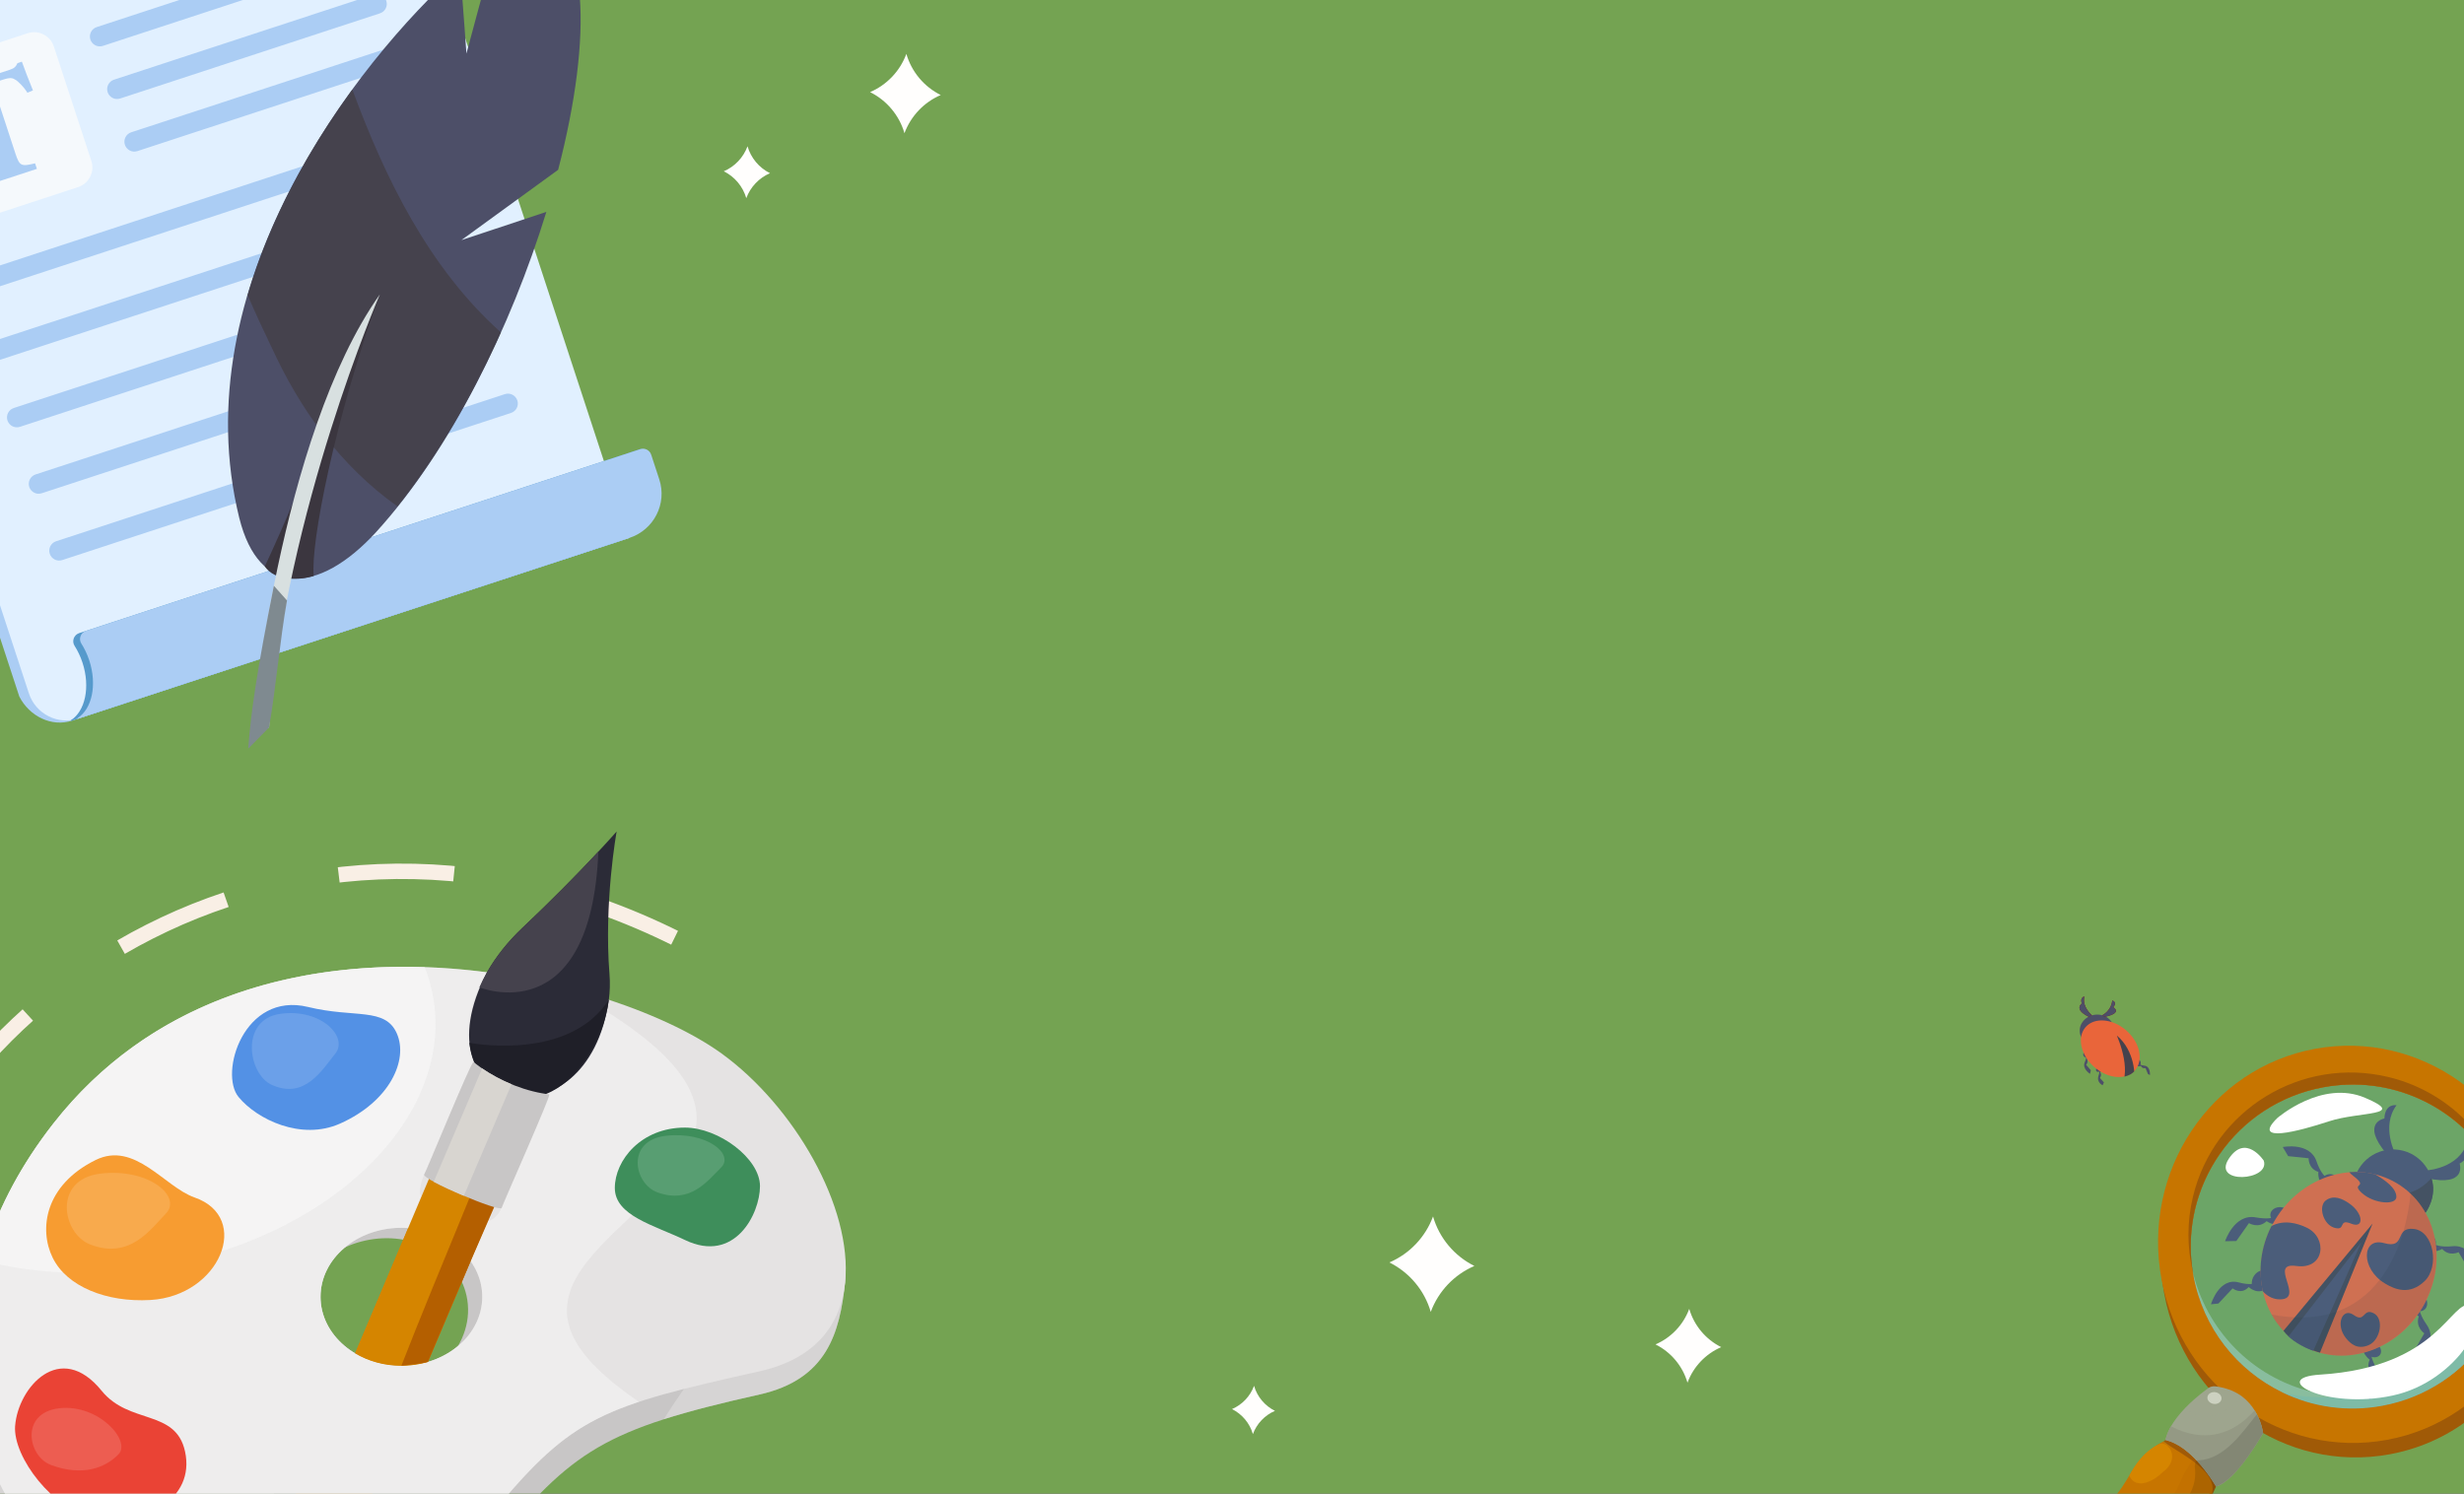 <svg width="320" height="194" fill="none" xmlns="http://www.w3.org/2000/svg">
  <rect width="100%" height="100%" fill="#333333" stroke="none"/>
  <g clip-path="url(#a)">
    <path fill="#74A352" d="M0 0h320v194H0z"/>
    <path d="M-17.553 170.464c4.79-39.967 56.982-76.657 110.533-45.791" stroke="#F9EFE5" stroke-width="2" stroke-dasharray="15 15"/>
    <path d="M63.144 166.219c.909 4.093-1.266 8.241-5.112 10.541 2.184-2.325 3.234-5.419 2.551-8.482-1.175-5.298-7.081-8.497-13.178-7.141-1.391.311-2.672.828-3.807 1.506 1.592-1.702 3.792-2.998 6.368-3.565 6.102-1.356 12.002 1.848 13.177 7.146v-.005Z" fill="#C8C6C6"/>
    <path d="m71.145 140.115-9.155-1.833-31.281 73.902c-1.964 4.64-2.124 10.24-.337 12.515 1.155 1.476 2.852 1.175 4.439-.513.839-.894 1.647-2.169 2.33-3.791l34.003-80.28Z" fill="#D58500"/>
    <path d="M109.752 166.57c.93-8.773-7.768-19.229-16.044-25.22-14.674-10.631-62.126-22.387-86.783 9.105-7.036 8.989-10.822 18.461-10.862 27.309-.06 14.046 5.67 26.521 15.919 32.657 26.27 15.729 41.817 3.019 52.087-9.506 10.27-12.525 14.403-15.287 34.571-19.791 8.793-1.969 10.425-8.05 11.113-14.554Zm-57.626-7.096c5.8 0 10.501 4.008 10.501 8.959 0 4.952-4.7 8.954-10.501 8.954-5.8 0-10.501-4.007-10.501-8.954 0-4.946 4.7-8.959 10.501-8.959Z" fill="#C8C6C6"/>
    <path opacity=".5" d="M109.753 166.57c-.688 6.504-2.32 12.585-11.114 14.554-5.022 1.12-9.049 2.134-12.424 3.214.256-.417 11.922-19.771 23.523-20.53.1.934.105 1.858.01 2.762h.005ZM45.97 203.742c1.205 14.348-15.091 13.745-15.091 13.745-6.925-.507-14.222-4.268-18.892-7.066-10.25-6.136-15.98-18.611-15.919-32.657.005-.638 49.049 15.789 49.907 25.978h-.005Z" fill="#E5E3E3"/>
    <path d="M93.708 136.831c-14.674-10.632-62.126-22.388-86.783 9.104-8.256 10.541-11.42 21.77-10.862 31.829.663 12.193 6.785 22.669 15.919 28.138 26.27 15.728 41.817 3.018 52.087-9.507 10.27-12.524 14.403-13.78 34.571-18.284 7.257-1.622 10.551-6.047 11.114-11.541 1.004-9.772-6.649-22.935-16.045-29.739Zm-41.581 40.556c-5.8 0-10.501-4.007-10.501-8.954 0-4.946 4.7-8.959 10.501-8.959s10.501 4.008 10.501 8.959c0 4.952-4.7 8.954-10.501 8.954Z" fill="#E5E3E3"/>
    <path opacity=".46" d="M73.279 128.193c-20.55-5.157-49.059-4.349-66.354 17.742-8.256 10.541-11.42 21.77-10.862 31.829.663 12.193 6.785 22.669 15.919 28.138 26.27 15.728 41.817 3.018 52.087-9.507 6.84-8.341 10.958-11.686 18.902-14.317-9.833-6.755-11.641-12.013-6.674-18.27 8.341-10.511 28.76-18.541-3.018-35.615Zm-21.152 49.194c-5.8 0-10.501-4.007-10.501-8.954 0-4.946 4.7-8.959 10.501-8.959s10.501 4.008 10.501 8.959c0 4.952-4.7 8.954-10.501 8.954Z" fill="#F7F7F7"/>
    <path d="M63.245 126.285c-2.39 4.163-3.094 8.522-1.552 11.806-.065-.05-.131-.1-.191-.151-.211.267-.392.573-.537.909l-5.881 13.72c-.261.608-.824 2.155-.377 2.893l.015-.015-1.718 4.057c2.401.171 4.57 1.025 6.237 2.341.728.572 1.356 1.225 1.868 1.953 0 0 .01.005.01.01l2.22-5.228c.844-.07 1.547-1.089 1.808-1.697l5.881-13.72c.146-.336.246-.678.291-1.009-.136-.02-.271-.04-.407-.065 4.033-1.592 7.447-6.725 8.155-12.224-4.751-1.562-10.124-2.837-15.824-3.58Z" fill="#E5E3E3"/>
    <path d="m71.144 140.115-.793 1.878-.146.342-6.88 16.235-2.215 5.228-5.544 13.097c-.698.206-1.436.352-2.195.427-.407.045-.824.065-1.245.065-2.235 0-4.304-.597-6.006-1.612l6.885-16.271 1.718-4.057 7.176-16.949.075-.186.015-.03 6.569 1.316 2.586.517Z" fill="#D58500"/>
    <path d="m61.121 163.808-5.544 13.082c-.693.211-2.692.422-3.45.497 4.409-11.379 13.203-31.838 16.743-41.792.402-.316 3.028.191 2.064 3.792-1.682 6.297-7.914 19.957-9.813 24.421Z" fill="#B45F00"/>
    <path d="M79.159 126.591c.085 1.09.05 2.19-.09 3.274-2.767 19.5-25.325 14.614-15.824-3.58 1.155-2.019 2.707-3.988 4.59-5.765C75.322 113.454 80.083 108 80.083 108s-1.677 9.2-.924 18.591Z" fill="#2B2B37"/>
    <path d="M77.713 110.601c-.974 23.558-15.457 17.642-15.457 17.642.286-.653.618-1.31.989-1.958 1.155-2.019 2.707-3.988 4.59-5.765 4.344-4.098 7.769-7.654 9.878-9.919Z" fill="#45424D"/>
    <path d="M79.069 129.85v.01c-.708 5.504-4.123 10.637-8.156 12.229-.231.095-.457.17-.688.241 0 0-.015 0-.02.005-1.245.351-2.531.366-3.807-.051-.457-.145-.909-.346-1.356-.607-1.426-.829-2.461-1.919-3.144-3.179-.075-.136-.141-.271-.206-.407-.387-.818-.628-1.707-.738-2.646 1.08.195 13.097 2.189 18.114-5.595Z" fill="#1F1F28"/>
    <path d="M71.32 142.154c.296.04-6.082 14.332-6.172 14.729-.261.608-10.325-3.706-10.064-4.314.367-.607 5.981-14.468 6.418-14.629 2.431 1.979 5.72 3.486 8.849 4.053.005.005.01.005.015 0 .321.065.633.111.954.161Z" fill="#C8C6C6"/>
    <path d="m66.429 140.828-6.187 14.488c-1.451-.607-2.913-1.285-3.912-1.823l6.287-14.719c1.16.799 2.461 1.497 3.812 2.054Z" fill="#D8D5D0"/>
    <path opacity=".74" d="M19.745 164.627c-7.854 1.21-15.432.803-22.076-.899 1.682-5.931 4.69-11.967 9.255-17.793 12.6-16.09 31.151-20.891 48.24-20.318.537 1.381.929 2.822 1.16 4.314 2.41 15.683-13.966 31.221-36.579 34.696Z" fill="#F7F7F7"/>
    <path d="M30.984 142.485c-2.551-3.093.683-13.719 9.019-11.696 6.077 1.477 10.009 0 11.53 3.435 1.522 3.43-.894 8.834-7.387 11.721-5.027 2.23-10.767-.547-13.162-3.46Z" fill="#5391E5"/>
    <path d="M98.699 154.061c0 3.605-3.279 10.089-9.722 7.005-4.068-1.948-9.13-3.164-9.13-6.769 0-3.606 3.425-7.839 9.095-7.839 4.384 0 9.758 4.002 9.758 7.608v-.005Z" fill="#3E8E5B"/>
    <path d="M25.264 155.532c7.468 2.586 3.319 12.801-5.74 13.318-5.72.327-10.842-1.757-12.675-5.474-1.833-3.716-1.029-9.451 5.564-12.705 5.097-2.516 8.959 3.51 12.856 4.861h-.005Z" fill="#F79C31"/>
    <path d="M1.968 185.181c.382-4.971 5.84-11.193 11.234-4.539 3.591 4.429 9.617 2.35 10.827 7.879 1.371 6.247-5.378 9.828-11.947 8.602-5.077-.949-10.43-7.829-10.119-11.942h.005Z" fill="#EA4335"/>
    <path opacity=".14" d="M11.74 161.654c-3.686-1.406-4.926-8.492 1.341-9.225 6.267-.734 10.561 3.003 8.482 5.172-2.079 2.17-4.736 5.991-9.823 4.053ZM35.283 140.903c-3.099-1.406-4.143-8.492 1.125-9.225 5.268-.733 8.884 3.003 7.136 5.173-1.748 2.169-3.982 5.991-8.261 4.052ZM85.391 154.874c-3.099-1.12-4.143-6.774 1.125-7.357 5.268-.582 8.884 2.396 7.136 4.123-1.748 1.728-3.982 4.781-8.261 3.234ZM6.603 190.269c-3.008-1.12-4.023-6.775 1.095-7.357 5.117-.583 9.386 4.253 7.689 5.986-1.697 1.732-4.63 2.922-8.783 1.376v-.005Z" fill="#fff"/>
    <path d="M80.874 70.151 9.372 93.595c-2.684.88-5.569-.58-6.865-3.128L-23.407 11.433c-.88-2.684.58-5.569 3.264-6.449L46.917-17.005c2.684-.88 5.569.58 6.449 3.264l27.507 83.891Z" fill="#ABCDF4"/>
    <path d="M-18.897 4.575 47.748-17.277c2.68-.879 5.571.585 6.449 3.264l27.507 83.891-71.502 23.445c-2.68.879-5.571-.585-6.449-3.264L-22.161 11.024c-.879-2.68.585-5.571 3.264-6.449Z" fill="#E1F0FF"/>
    <path d="M46.306-7.546 12.561 3.518c-.675.221-1.042.947-.821 1.622.221.675.947 1.042 1.622.821L47.107-5.103c.675-.221 1.042-.947.821-1.622-.221-.675-.947-1.042-1.622-.821ZM48.547-.712 14.802 10.352c-.675.221-1.042.947-.821 1.622.221.675.947 1.042 1.622.821L49.347 1.731c.675-.221 1.042-.947.821-1.622-.221-.675-.947-1.042-1.622-.821ZM50.786 6.119 17.041 17.183c-.675.221-1.042.947-.821 1.622.221.675.947 1.042 1.622.821L51.587 8.561c.675-.221 1.042-.947.821-1.622-.221-.675-.947-1.042-1.622-.821ZM35.536 41.929 1.792 52.994c-.675.221-1.042.947-.821 1.622.221.675.947 1.042 1.622.821L36.337 44.372c.675-.221 1.042-.947.821-1.622-.221-.675-.947-1.042-1.622-.821ZM38.366 50.559 4.622 61.623c-.675.221-1.042.947-.821 1.622.221.675.947 1.042 1.622.821L39.167 53.002c.675-.221 1.042-.947.821-1.622-.221-.675-.947-1.042-1.622-.821ZM62.737 42.567l-18.912 6.201c-.675.221-1.042.947-.821 1.622.221.675.947 1.042 1.622.821l18.912-6.201c.675-.221 1.042-.947.821-1.622-.221-.675-.947-1.042-1.622-.821ZM54.251 16.684-4.031 35.794c-.675.221-1.042.947-.821 1.622.221.675.947 1.042 1.622.821l58.282-19.11c.675-.221 1.042-.947.821-1.622-.221-.675-.947-1.042-1.622-.821ZM57.08 25.313-1.202 44.423c-.675.221-1.042.947-.821 1.622.221.675.947 1.042 1.622.821L57.881 27.756c.675-.221 1.042-.947.821-1.622-.221-.675-.947-1.042-1.622-.821ZM65.565 51.193 7.283 70.302c-.675.221-1.042.947-.821 1.622.221.675.947 1.042 1.622.821l58.282-19.11c.675-.221 1.042-.947.821-1.622-.221-.675-.947-1.042-1.622-.821Z" fill="#ABCDF4"/>
    <path d="M3.592 4.315-11.273 9.189c-1.413.463-2.184 1.985-1.72 3.398l4.874 14.865c.463 1.413 1.985 2.184 3.398 1.72l14.865-4.874c1.413-.463 2.183-1.985 1.72-3.398L6.991 6.035c-.463-1.413-1.985-2.184-3.398-1.72Z" fill="#F5F9FC"/>
    <path d="M3.56 12.046c-.51-.827-1.181-1.426-1.466-1.636-.482-.293-.692-.399-1.843-.021l-1.246.409 3.002 9.157c.537 1.637.77 1.689 2.548 1.258l.236.719-6.469 2.121-.236-.719c1.613-.681 1.749-.854 1.212-2.491l-3.002-9.157-1.188.39c-1.093.358-1.347.635-1.563 1.226-.153.46-.193 1.25-.191 2.11l-.74.242c-.329-1.466-.69-3.031-.959-3.978l.586-.192c.438.353.687.313 1.269.122l7.794-2.556c.528-.173.76-.378.971-.857l.565-.185c.289.812.927 2.503 1.44 3.733l-.72.301.001.004Z" fill="#ABCDF4"/>
    <path d="m83.339 58.276 1.403 4.279c1.035 3.158-.703 6.557-3.877 7.598L9.226 93.643l-.03-.091c1.867-1.169 2.557-4.312 1.516-7.487-.263-.802-.615-1.538-1.03-2.188-.388-.609-.084-1.422.605-1.648L83.339 58.276Z" fill="#569ACC"/>
    <path d="M83.156 58.336c.586-.192 1.22.129 1.412.715l1.054 3.216c1.035 3.158-.703 6.557-3.877 7.598L10.107 93.354l-.03-.091c1.867-1.169 2.557-4.312 1.516-7.487-.263-.802-.615-1.538-1.03-2.188-.388-.609-.084-1.422.605-1.648l71.988-23.604Z" fill="#ABCDF4"/>
    <path d="M31.078 67.29C23.681 37.249 46.017 8.289 59.74-4c.471 5.703.834 10.963.834 10.963s2.251-8.404 4.022-14.888c2.128-1.494 3.686-2.299 4.509-2.247 7.463.337 7.908 14.842 3.38 32.228l-12.559 9.129s5.037-1.675 11.03-3.663c-4.572 14.838-12.367 30.904-22.148 41.63-7.465 8.107-15.168 8.457-17.729-1.867l.001.004Z" fill="#4D4F68"/>
    <path d="M35.221 44.996c3.728 8.183 8.997 15.524 16.39 20.771 5.197-6.476 9.73-14.376 13.434-22.599-9.335-8.36-15.023-19.981-19.283-31.528-5.546 7.602-10.676 16.711-13.602 26.689.975 2.271 2 4.484 3.058 6.673l.003-.006Z" fill="#45424D"/>
    <path d="M40.744 74.805c-.439-4.075 2.677-20.282 8.586-36.571 0 0-10.227 25.32-14.94 35.337 1.33 1.966 4.64 1.801 6.354 1.234Z" fill="#3B363F"/>
    <path d="M32.645 95.236s3.54-38.459 16.686-56.997c0 0-12.206 28.155-14.389 56.244l-2.302.755.004-.001Z" fill="#D8E0E0"/>
    <path d="M37.273 77.987c-.939 5.305-1.397 11.05-2.326 16.495l-2.708 2.756c.333-4.766 1.178-10.357 3.328-21.158l1.702 1.908.004-.001Z" fill="#7F8A90"/>
    <path d="M316.056 162.123c.41-.359.384-1.058-.058-1.561-.441-.503-1.131-.62-1.54-.261-.409.359-.383 1.058.058 1.561.442.503 1.131.62 1.54.261Z" fill="#4D4F68"/>
    <path d="M315.326 160.947s.49 1.19 3.178.92c2.685-.269 3.512 3.214 3.512 3.214l-1.364-.14-1.356-2.305s-1.197.621-2.131-.419c0 0-1.46.932-2.642-.39l.811-.879-.008-.001ZM314.75 170.184c.504-.289.624-1.023.27-1.641-.354-.617-1.049-.884-1.552-.595-.503.289-.624 1.023-.27 1.641.354.617 1.049.884 1.552.595Z" fill="#4D4F68"/>
    <path d="M314.348 168.628s-.848 1.073.8 3.422c1.644 2.352-1.154 4.925-1.154 4.925l-.579-1.342 1.433-2.456s-1.197-.789-.719-2.196c0 0-1.626-.87-1.014-2.653l1.235.292-.002.008ZM303.905 153.862c.157-.521-.236-1.1-.877-1.293-.641-.193-1.287.073-1.444.595-.157.521.235 1.1.876 1.293.641.193 1.288-.073 1.445-.595Z" fill="#4D4F68"/>
    <path d="M303.003 153.354s-1.286.048-2.155-2.51c-.869-2.554-4.381-1.861-4.381-1.861l.696 1.183 2.659.274s-.064 1.347 1.266 1.768c0 0-.242 1.716 1.451 2.245l.465-1.103-.001.004ZM296.037 158.887c.709.066 1.327-.348 1.381-.926.054-.578-.476-1.1-1.185-1.166-.709-.066-1.327.349-1.381.926-.054.578.477 1.1 1.185 1.166Z" fill="#4D4F68"/>
    <path d="M296.421 157.429s-.625 1.217-3.447.694c-2.822-.523-4.001 3.095-4.001 3.095l1.459-.03 1.637-2.323s1.213.763 2.298-.254c0 0 1.466 1.119 2.834-.178l-.78-1.004ZM309.104 175.954c.296-.43.065-1.103-.515-1.503-.581-.4-1.292-.376-1.588.054-.296.43-.065 1.103.515 1.503.581.4 1.292.376 1.588-.054Z" fill="#4D4F68"/>
    <path d="M308.167 174.479s-.903.84.476 3.271c1.378 2.43-.895 4.012-.895 4.012l-.717-1.015 1.23-2.009s-1.083-.923-.504-2.131c0 0-1.486-1.066-.744-2.6l1.162.473-.008-.001ZM293.887 165.026c-.574-.041-1.198.49-1.389 1.192-.192.703.118 1.305.692 1.347.573.041 1.197-.49 1.388-1.193.192-.702-.117-1.304-.691-1.346Z" fill="#4D4F68"/>
    <path d="M293.884 165.969s-.54 1.304-3.126.6c-2.583-.704-3.619 2.842-3.619 2.842l.963-.104 1.849-1.965s1.124.889 2.085-.176c0 0 1.362 1.292 2.58-.065l-.732-1.136v.004ZM310.016 159.604c2.831.426 5.471-1.523 5.898-4.353.426-2.831-1.523-5.472-4.353-5.898-2.831-.427-5.472 1.522-5.898 4.353-.427 2.831 1.522 5.471 4.353 5.898Z" fill="#4D4F68"/>
    <path d="M314.623 152.053s4.123-.004 5.585-3.121c0 0 .956 1.194-.776 2.199 0 0 1.027 3.052-4.25 1.901l-.56-.975.001-.004ZM311.119 149.952s-1.94-3.638.118-6.4c0 0-1.502-.28-1.575 1.723 0 0-3.173.531.33 4.646l1.126.035.001-.004Z" fill="#4D4F68"/>
    <path d="M315.765 153.014s-3.134 3.985-7.1.858l6.328 3.671s1.614-2.2.767-4.526l.005-.003Z" fill="#45424D"/>
    <path d="M314.567 169.876c3.464-5.778 1.997-13.023-3.276-16.184-5.272-3.16-12.354-1.038-15.817 4.739-3.463 5.778-1.996 13.024 3.276 16.184 5.273 3.161 12.354 1.039 15.817-4.739Z" fill="#E9653A"/>
    <path d="m296.555 172.856 11.57-13.933-6.834 16.771s-3.283-.879-4.736-2.838Z" fill="#45424D"/>
    <path d="m297.202 173.579 9.481-12.247-6.257 14.113s-1.723-.521-3.224-1.866ZM309.742 166.708c-3.208-1.921-3.037-6.067-.116-5.247 2.917.816 1.261-2.134 3.86-1.841 2.599.294 3.345 4.917 1.393 6.784-1.953 1.867-3.844 1.079-5.137.304ZM298.216 164.432c-3.715-.531 1.159 4.269-2.079 4.337-.893.016-1.661-.394-2.269-1.045-.612-2.719-.273-5.732 1.131-8.487 1.634-.837 3.33-.377 4.576.216 2.748 1.312 2.35 5.502-1.362 4.975l.003.004ZM304.677 173.81c-1.424-1.751-.47-4.067 1.015-3.001 1.486 1.066 1.157-.949 2.567-.247 1.41.703.881 3.479-.611 4.137-1.493.658-2.4-.182-2.975-.89l.004.001ZM305.02 156.261c1.946 1.294 2.049 3.377.325 2.672-1.724-.705-.622.956-2.138.548-1.515-.408-2.173-2.824-1.136-3.579 1.037-.755 2.166-.164 2.95.355l-.001.004ZM306.756 154.97c-1.561-1.408.944-.63-1.076-2.189-.264-.199-.45-.378-.577-.536 1.117-.089 2.243-.001 3.334.269.061.034.117.067.177.101 1.121.671 2.572 1.67 2.603 2.819.036 1.145-2.896.944-4.457-.464h-.004Z" fill="#4D4F68"/>
    <path opacity=".11" d="M314.546 169.859c-3.465 5.778-10.547 7.902-15.819 4.742-1.604-.961-2.856-2.302-3.724-3.866 16.244 3.125 17.911-13.877 18.044-15.708 3.783 3.581 4.534 9.77 1.499 14.836v-.004Z" fill="#1F1F21"/>
    <path d="M330.284 158.94c-2.594-14.025-15.717-23.356-29.3-20.843l-.002.012c-13.59 2.528-22.509 15.925-19.91 29.942 2.581 14.023 15.708 23.355 29.292 20.838.615-.12 1.21-.247 1.81-.405 3.965-1.045 7.456-3.036 10.332-5.692 6.233-5.765 9.463-14.671 7.778-23.852Zm-20.904 23.656c-4.586.849-9.088.146-12.979-1.743-.011-.01-.018-.015-.018-.015-5.81-2.82-10.256-8.266-11.518-15.104-2.122-11.429 5.435-22.404 16.862-24.514 8.755-1.623 17.239 2.43 21.678 9.546 1.359 2.178 2.336 4.642 2.836 7.315 2.111 11.427-5.434 22.404-16.861 24.515Z" fill="#A05A07"/>
    <path d="M329.932 157.069c-2.595-14.021-15.713-23.352-29.301-20.84-13.591 2.512-22.508 15.918-19.914 29.943 2.594 14.02 15.713 23.351 29.304 20.839 13.588-2.512 22.504-15.918 19.911-29.942Zm-20.553 25.527c-4.585.849-9.088.146-12.979-1.743-.011-.01-.018-.015-.018-.015-5.81-2.82-10.256-8.266-11.518-15.104-2.122-11.429 5.435-22.404 16.862-24.514 8.755-1.623 17.239 2.43 21.679 9.546 1.359 2.178 2.336 4.642 2.836 7.315 2.11 11.427-5.435 22.404-16.862 24.515Z" fill="#C77500"/>
    <path d="M326.08 157.305c-.533-2.376-1.448-4.573-2.675-6.539-4.44-7.116-12.924-11.169-21.679-9.546-11.224 2.071-18.713 12.697-16.961 23.903-.726-3.1-.758-6.415.043-9.722 2.727-11.294 14.098-18.239 25.392-15.507 8.598 2.076 14.671 9.164 15.88 17.411Z" fill="#A05A07"/>
    <path opacity=".39" d="M309.38 182.596c-4.586.849-9.089.146-12.979-1.743-.011-.01-.019-.015-.019-.015-5.809-2.82-10.255-8.266-11.517-15.104-.039-.202-.073-.407-.1-.611 1.752 7.491 7.563 13.743 15.55 15.67 11.294 2.731 22.661-4.213 25.392-15.507.652-2.697.752-5.395.373-7.981.06.259.115.516.161.776 2.111 11.427-5.435 22.404-16.861 24.515Z" fill="#CCECFA"/>
    <path opacity=".15" d="M301.723 141.219c-11.427 2.111-18.985 13.086-16.862 24.515 1.261 6.841 5.712 12.284 11.517 15.103 0 0 .008.005.018.015 3.891 1.89 8.395 2.589 12.979 1.743 11.427-2.11 18.973-13.087 16.862-24.514-.504-2.675-1.477-5.138-2.836-7.316-4.439-7.116-12.927-11.169-21.682-9.551l.004.005Z" fill="#3FAEE1"/>
    <path opacity=".15" d="M323.404 150.77c3.021 7.801 1.007 17.074-5.184 23.483-.971 1.018-2.065 1.961-3.249 2.824-3.346 2.413-7.083 3.815-10.806 4.251-2.631.323-5.273.154-7.769-.472 3.891 1.89 8.394 2.589 12.979 1.743 11.427-2.11 18.972-13.087 16.862-24.514-.504-2.675-1.477-5.138-2.837-7.316l.004.001Z" fill="#3FAEE1"/>
    <path d="M293.995 150.747s-2.361-3.58-4.55-.228c-2.192 3.351 5.416 2.863 4.55.228ZM295.747 145.221s5.788-5.035 11.408-2.632c5.617 2.391-.746 1.751-4.689 3.052-3.943 1.302-10.132 2.927-6.719-.42ZM320.933 169.53c-2.714-.858-4.006 8.042-19.629 9.014-6.764.419.676 4.596 9.416 2.718 8.584-1.841 13.189-10.793 10.213-11.732Z" fill="#fff"/>
    <path d="M271.234 137.025c.077-.221-.007-.452-.188-.515-.181-.064-.391.064-.468.285-.077.221.007.452.188.515.181.064.391-.064.468-.285Z" fill="#4D4F68"/>
    <path d="M270.807 136.794s.339.296-.052 1.156c-.391.861.673 1.528.673 1.528l.107-.47-.612-.71s.34-.328.102-.756c0 0 .474-.378.168-.923l-.382.171-.004.004ZM272.796 139.077c.163-.165.198-.396.076-.518-.122-.121-.353-.086-.517.079-.164.164-.198.395-.076.517.121.121.353.086.517-.078Z" fill="#4D4F68"/>
    <path d="M272.492 138.625s.343.219.044 1.089c-.298.87.532 1.245.532 1.245l.17-.371-.522-.577s.296-.364.036-.722c0 0 .417-.436.084-.886l-.348.225.004-.003ZM277.746 137.623c.172.05.294.273.272.498-.021.226-.177.366-.349.315-.173-.05-.294-.273-.273-.498.022-.226.178-.366.35-.315Z" fill="#4D4F68"/>
    <path d="M277.644 137.893s.011.439.837.519c.826.079.735 1.222.735 1.222l-.265-.138-.317-.771s-.424.132-.587-.281c0 0-.536.226-.739-.303l.34-.247-.004-.001ZM272.633 135.799c1.214-.195 2.055-1.246 1.878-2.347-.177-1.102-1.305-1.837-2.518-1.642-1.214.195-2.055 1.246-1.878 2.348.177 1.101 1.304 1.836 2.518 1.641Z" fill="#4D4F68"/>
    <path d="M277.269 139.021c1.148-1.311.642-3.631-1.129-5.182-1.771-1.55-4.137-1.744-5.285-.433-1.148 1.311-.643 3.631 1.129 5.182 1.771 1.55 4.137 1.744 5.285.433Z" fill="#E9653A"/>
    <path d="M274.902 134.481s.627 1.37.922 2.991c.138.768.201 1.595.086 2.358.004.001.008.001.013-.002.008.001.012-.002.021-.005.008.001.012-.002.021-.005.008.001.017-.006.025-.004.008.001.017-.006.021-.005.107-.029.21-.063.31-.101.268-.102.609-.276.851-.55 0 0-.027-.531-.209-1.249-.253-1.002-.822-2.403-2.066-3.424l.005-.004Z" fill="#45424D"/>
    <path d="M273.006 131.875s1.168-.535 1.315-1.918c0 0 .722.198.119.863 0 0 1.294.739-1.066 1.245l-.368-.19ZM271.7 131.891s-1.337-1.072-1.005-2.464c0 0-.618.14-.318.916 0 0-1.127.725.889 1.72l.434-.172Z" fill="#8E030A"/>
    <path d="m273.01 131.876.368.19c.536-.115.882-.243 1.098-.37.739-.436-.036-.876-.036-.876.603-.665-.119-.863-.119-.863-.036.321-.122.594-.239.826-.386.775-1.076 1.092-1.076 1.092l.004.001ZM271.7 131.891s-1.337-1.072-1.005-2.464c0 0-.618.14-.318.916 0 0-1.127.725.889 1.72l.434-.172Z" fill="#4D4F68"/>
    <path d="m281.002 187.19.011.067s5.33 3.835 6.037 7.087c.015.064.026.127.041.186.106-.188.21-.389.317-.61.125-.259.257-.537.385-.845.091-.121.175-.239.261-.352 1.058-1.435 1.685-2.288 1.685-2.288.466-.547.552-1.224.188-1.52l-.866-.703-4.39-3.57c-.36-.295-1.032-.094-1.502.452 0 0-.257.57-.992 1.24-.251.231-.561.471-.936.708-.081.054-.162.103-.243.152l.004-.004Z" fill="#A05A07"/>
    <path d="M256.345 214.256c1.534 4.493 4.318 9.876 8.485 4.131 1.441-1.405 3.575-1.247 4.984-2.845.11-.106.209-.222.307-.333.864-.908 1.372-2.135 2.336-2.95 1.199-1.392 2.02-3.18 3.507-4.374 2.994-2.756 5.689-6.056 7.718-9.546.784-1.324 2.459-1.701 3.405-3.805 1.464-3.265-3.516-5.408-6.079-7.273l-.01-.067c-3.824 2.034-4.01 4.323-6.091 6.881-3.968 2.912-7.309 7.05-10.798 10.577-3.359 6.129-10.431-.436-7.765 9.608l.001-.004Z" fill="#C77500"/>
    <path d="M276.523 191.671c.936 1.976 3.323.591 4.329-.446 2.473-1.773.683-4.179-.42-3.667-2.114.985-3.312 2.998-3.909 4.113Z" fill="#D58500"/>
    <path opacity=".12" d="M266.387 202.217c.995 1.098 2.95 1.818 5.618.949 3.717-1.213 2.905-1.654 6.309.023.532.264 1.074.411 1.608.471 1.136-1.463 2.207-2.989 3.369-4.379 1.941-4.181 7.27-4.947 2.06-10.308-.488.388-1.664 2.148-2.051 3.221-2.587 5.894-4.565 3.917-8.392 1.877-2.958 1.978-5.84 5.568-8.521 8.146Z" fill="#A05A07"/>
    <path d="M281.246 187.035c1.523.36 2.916 1.473 4.026 2.649 1.51 1.609 2.488 3.333 2.521 3.387.111-.028.226-.064.34-.116.048-.021.101-.042.149-.067 2.504-1.212 5.626-6.752 5.626-6.752-.008-.054-.145-1.178-.811-2.451-.086-.164-.183-.334-.288-.501-.385-.618-.904-1.243-1.592-1.772-.077-.061-.162-.118-.243-.176-.993-.68-2.088-.98-2.848-1.111-.036-.005-.076-.011-.108-.016-.12-.018-.232-.035-.328-.046-.028-.004-.052-.007-.081-.004h-.004c-.296-.016-.587.071-.826.243-1.253.918-2.225 1.781-2.975 2.559-.891.924-1.475 1.735-1.852 2.389-.646 1.12-.701 1.782-.701 1.782l-.005.003Z" fill="#9EA58E"/>
    <path d="M281.246 187.035c1.523.36 2.916 1.473 4.026 2.649 1.51 1.609 2.489 3.333 2.521 3.387.111-.028.226-.064.341-.116.048-.021.1-.042.149-.067.009-.007.017-.01.031-.016 2.498-1.237 5.595-6.736 5.595-6.736-.009-.054-.146-1.178-.812-2.451-.086-.164-.183-.334-.288-.501-.281.321-.621.675-1.022 1.031-.122.108-.249.216-.383.322-1.976 1.59-5.16 2.924-9.388.751-.026-.012-.049-.024-.072-.035-.371.642-.546 1.131-.629 1.433-.062.223-.072.344-.072.344l.003.005Z" fill="#949984"/>
    <path d="M281.246 187.035c1.523.36 2.916 1.473 4.026 2.649 1.51 1.609 2.488 3.333 2.521 3.387.111-.028.226-.064.341-.116.048-.021.1-.042.149-.067.009-.007.017-.01.031-.016-1.771-4.03-5.364-6.026-6.998-6.19-.062.223-.072.344-.072.344l.002.009Z" fill="#949984" style="mix-blend-mode:multiply" opacity=".25"/>
    <path d="M283.799 182.864c3.255 3.293 7.378-1.401 7.378-1.401.014-.014.028-.028.039-.043-.077-.061-.162-.118-.243-.176-.067-.046-.134-.089-.201-.132-.66-.422-1.463-.76-2.428-.942-.076-.011-.151-.031-.223-.042-.035-.005-.075-.011-.107-.016-.132-.02-.268-.04-.41-.049l-.004-.001c-.296-.016-.586.071-.825.243-1.254.919-2.225 1.782-2.976 2.559Z" fill="#9EA58E" style="mix-blend-mode:screen" opacity=".1"/>
    <path d="M287.477 182.344c.503.076.962-.203 1.025-.622.063-.419-.293-.82-.796-.896-.503-.076-.962.202-1.025.622-.064.419.293.82.796.896Z" fill="#CCD1C0"/>
    <path opacity=".12" d="M259.223 219.748c1.829 2.617 4.228.359 5.689-1.447 1.468-1.307 3.52-1.206 4.902-2.759.11-.106.209-.222.307-.333.314-.317.571-.695.822-1.061.576.409 2.438-.859 2.125-2.634.023-.042.049-.079.071-.12 1.529-2.851 4.36-4.532 6.279-7.07 3.422-.04 2.975-2.502 2.756-3.266.101.06 2.008-1.07 1.264-2.102.232-.782.756-1.52 1.419-1.931 1.472-.959 2.231-2.311 2.94-3.949 2.694-.742 6.076-6.917 6.115-6.931-.009-.051-.146-1.174-.812-2.447-1.963 2.474-4.263 5.809-7.54 5.973-.444-.035-.438.146-.531.786.77 5.035-5.142 7.527-6.532 8.102.551.083.197 1.272-1.056 2.317-.223.207-.645.348-.593.601.449 1.763-1.387 2.831-2.906 2.798-2.432-.125-2.436 9.013-5.339 6.072.866 3.174-4.278 6.019-6.736 8.1-.345.336.285 2.041-2.64 1.306l-.004-.005Z" fill="#000"/>
    <path fill-rule="evenodd" clip-rule="evenodd" d="M180.441 163.972c2.615-1.123 4.678-3.288 5.667-5.972.815 2.818 2.788 5.144 5.371 6.429-2.615 1.122-4.678 3.286-5.667 5.969-.816-2.817-2.789-5.142-5.371-6.426ZM215 174.618c2.023-.869 3.618-2.542 4.382-4.618.63 2.179 2.156 3.977 4.153 4.971-2.022.868-3.617 2.541-4.382 4.616-.631-2.178-2.156-3.976-4.153-4.969ZM160 183.018c1.322-.568 2.364-1.662 2.864-3.018.412 1.424 1.409 2.599 2.714 3.249-1.321.567-2.364 1.66-2.864 3.016-.412-1.423-1.409-2.598-2.714-3.247ZM113 11.963c2.174-.934 3.888-2.733 4.71-4.963.677 2.342 2.317 4.275 4.463 5.343-2.173.933-3.887 2.731-4.709 4.961-.678-2.341-2.318-4.273-4.464-5.34ZM94 22.247c1.422-.611 2.543-1.788 3.08-3.247.443 1.532 1.516 2.797 2.92 3.495-1.421.61-2.542 1.786-3.08 3.244-.444-1.531-1.516-2.794-2.92-3.492Z" fill="#FFFEFD"/>
  </g>
  <defs>
    <clipPath id="a">
      <path fill="#fff" d="M0 0h320v194H0z"/>
    </clipPath>
  </defs>
</svg>
